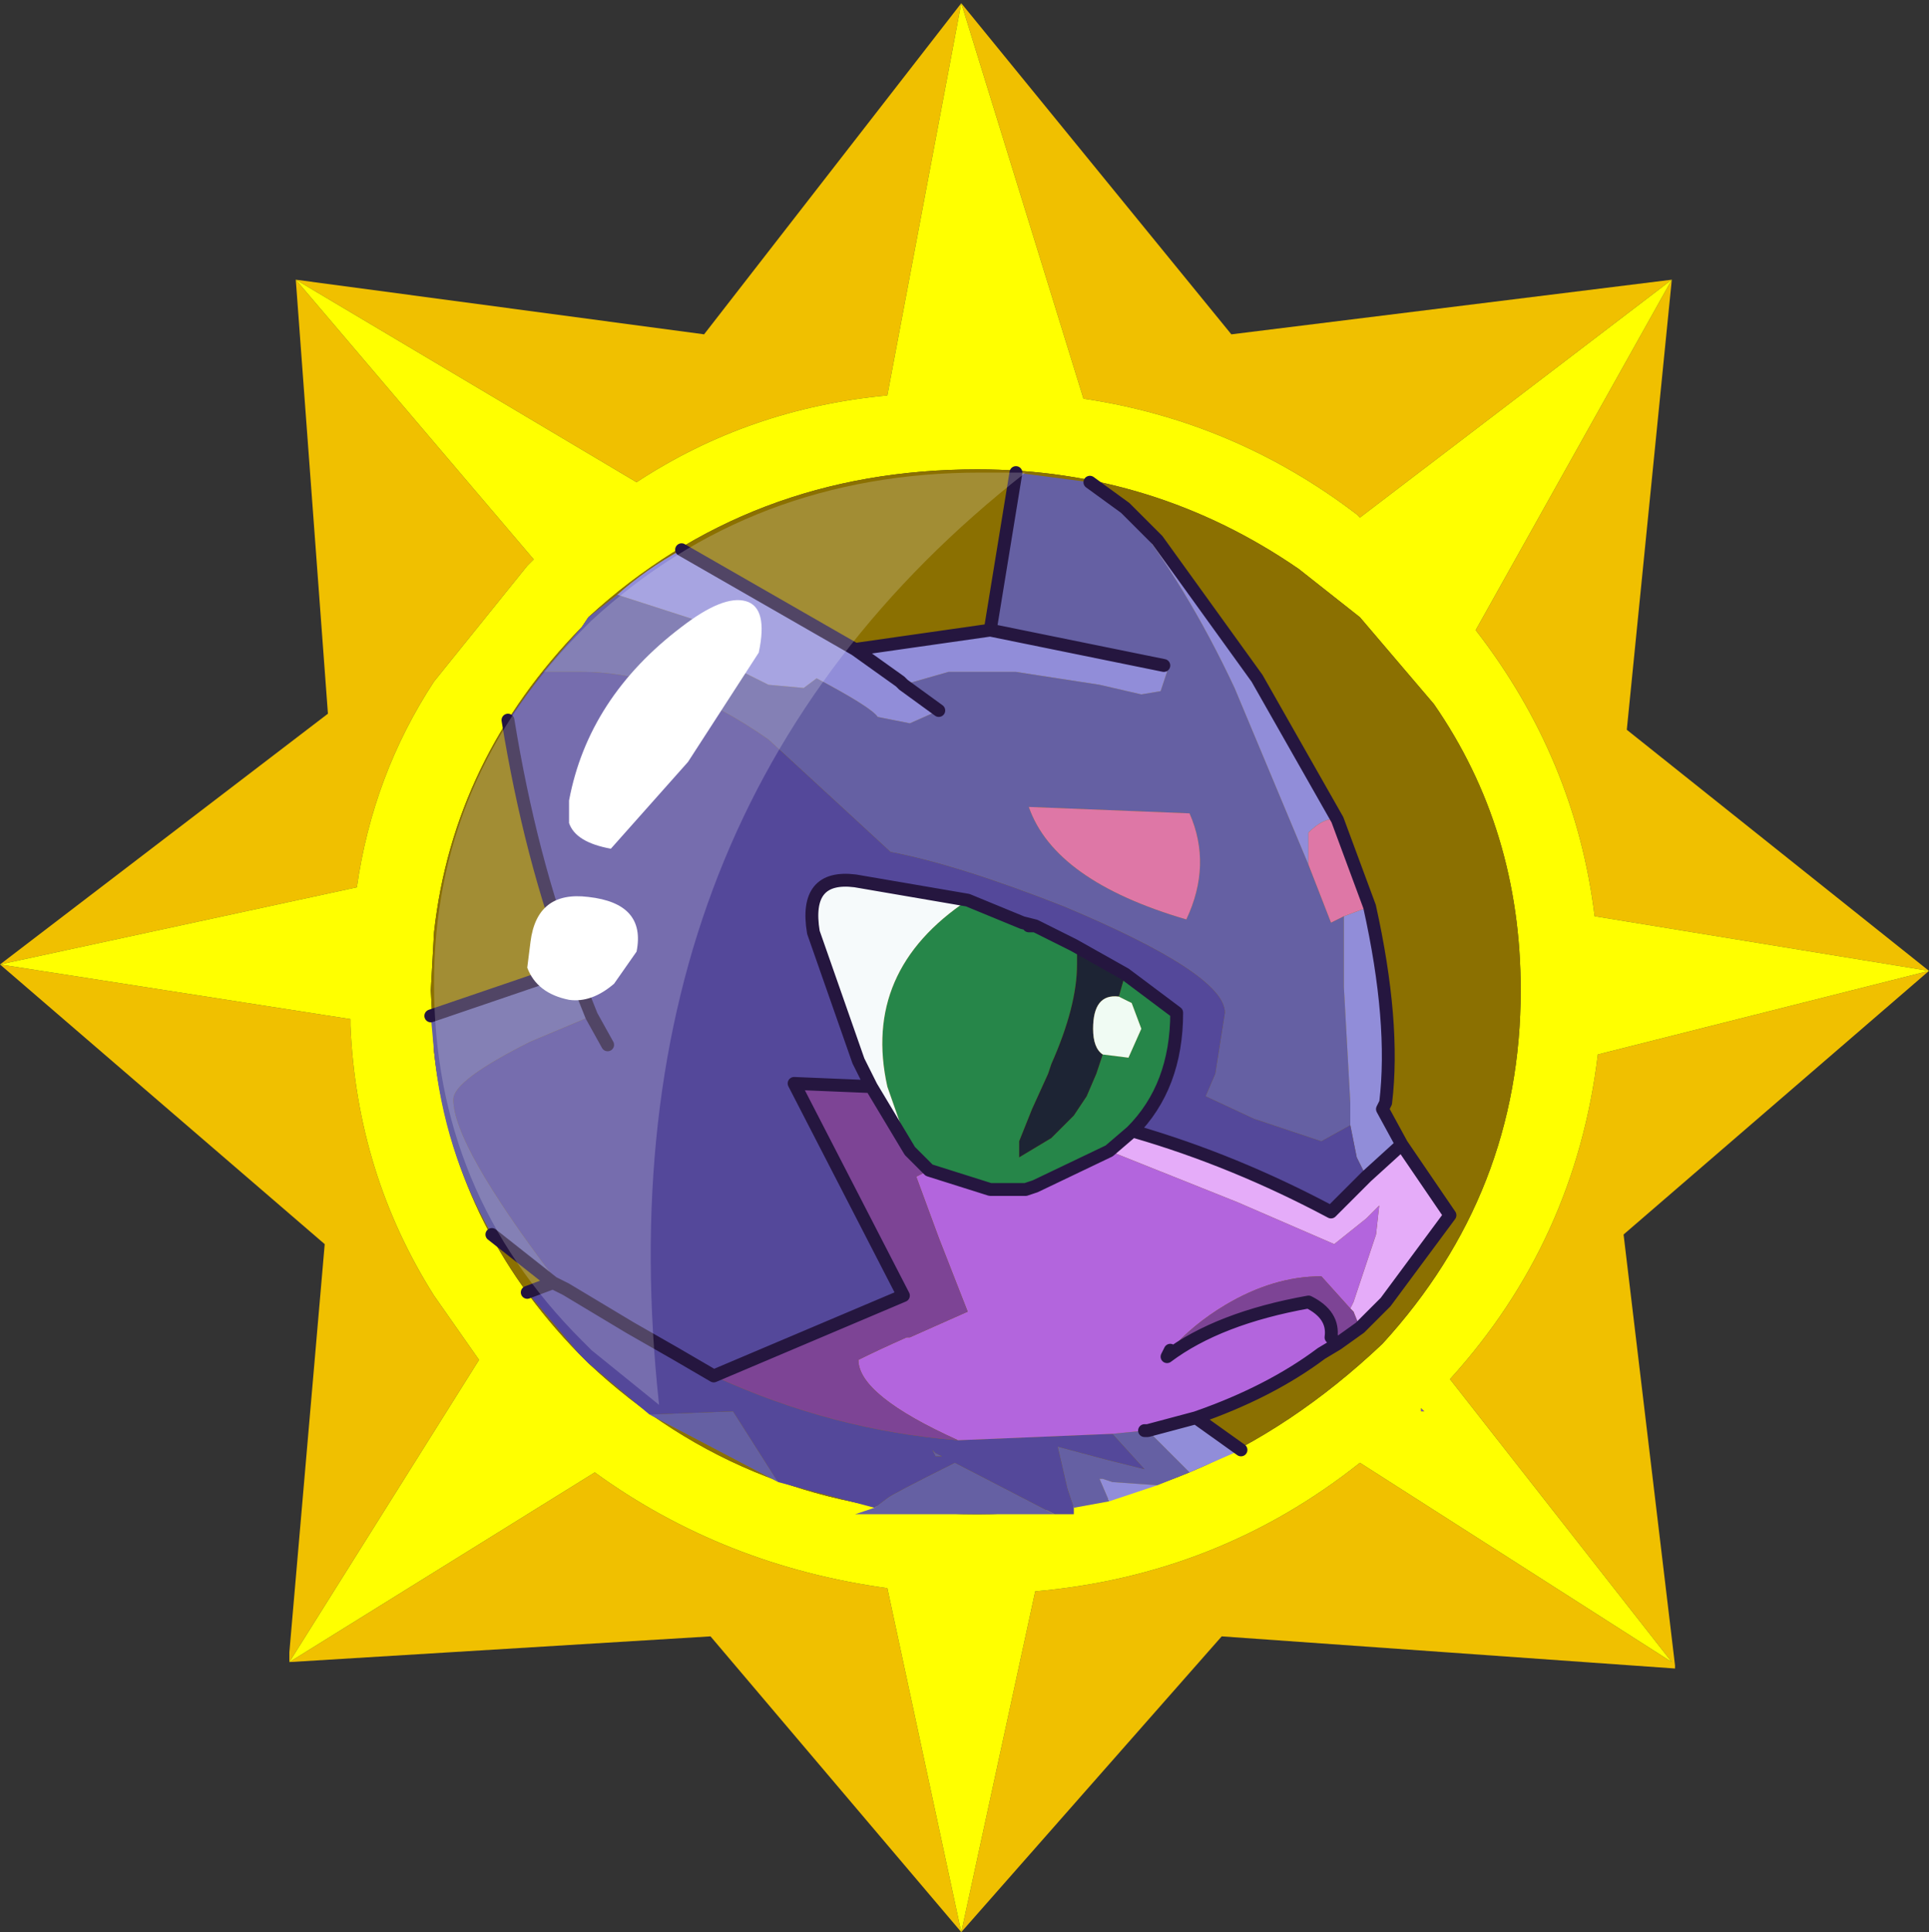 <?xml version="1.0" encoding="UTF-8" standalone="no"?>
<svg xmlns:ffdec="https://www.free-decompiler.com/flash" xmlns:xlink="http://www.w3.org/1999/xlink" ffdec:objectType="frame" height="30.05px" width="30.0px" xmlns="http://www.w3.org/2000/svg">
  <rect width="100%" height="100%" fill="#333333" stroke="none"/>
  <g transform="matrix(1.0, 0.0, 0.0, 1.0, 0.0, 0.0)">
    <use ffdec:characterId="1" height="30.0" transform="matrix(1.0, 0.0, 0.0, 1.0, 0.0, 0.0)" width="30.0" xlink:href="#shape0"/>
    <use ffdec:characterId="3" height="30.0" transform="matrix(1.0, 0.0, 0.0, 1.0, 0.0, 0.05)" width="30.0" xlink:href="#sprite0"/>
  </g>
  <defs>
    <g id="shape0" transform="matrix(1.0, 0.0, 0.0, 1.0, 0.0, 0.0)">
      <path d="M0.0 0.0 L30.0 0.0 30.0 30.0 0.0 30.0 0.0 0.0" fill="#33cc66" fill-opacity="0.0" fill-rule="evenodd" stroke="none"/>
    </g>
    <g id="sprite0" transform="matrix(1.0, 0.0, 0.0, 1.0, 0.0, 0.0)">
      <use ffdec:characterId="2" height="30.0" transform="matrix(1.0, 0.0, 0.0, 1.0, 0.0, 0.0)" width="30.0" xlink:href="#shape1"/>
    </g>
    <g id="shape1" transform="matrix(1.0, 0.0, 0.0, 1.0, 0.0, 0.0)">
      <path d="M22.1 21.9 L22.1 21.85 22.15 21.9 22.1 21.9" fill="url(#gradient0)" fill-rule="evenodd" stroke="none"/>
      <path d="M21.1 7.95 Q19.2 6.5 16.85 6.15 L14.95 0.0 13.8 6.1 Q11.65 6.3 9.9 7.45 L4.6 4.3 8.3 8.65 8.2 8.75 6.75 10.55 Q5.8 12.0 5.55 13.75 L0.0 14.95 5.45 15.8 5.45 15.9 Q5.55 18.2 6.75 20.1 L7.45 21.1 4.5 25.8 9.25 22.85 Q11.25 24.3 13.8 24.65 L14.95 30.0 16.1 24.7 Q18.95 24.45 21.15 22.7 L26.0 25.8 22.55 21.4 Q24.5 19.25 24.85 16.35 L30.0 15.05 24.8 14.2 Q24.5 11.75 22.95 9.75 L26.0 4.3 21.15 8.0 21.1 7.95 M25.3 11.3 L30.0 15.05 25.25 19.15 26.05 25.85 26.05 25.9 19.0 25.4 14.95 30.0 11.05 25.4 4.5 25.8 4.5 25.65 5.05 19.3 0.0 14.95 5.1 11.05 4.6 4.3 10.95 5.15 14.95 0.0 19.15 5.15 26.0 4.3 25.3 11.3" fill="#f0c000" fill-rule="evenodd" stroke="none"/>
      <path d="M21.15 9.55 L20.2 8.8 Q17.95 7.25 15.2 7.25 11.65 7.25 9.15 9.55 L9.05 9.7 Q7.05 11.75 6.75 14.45 L6.7 15.35 6.75 16.3 Q7.05 19.0 9.0 21.0 L9.15 21.15 Q11.65 23.5 15.2 23.5 18.7 23.5 21.5 20.85 23.65 18.5 23.65 15.35 23.65 12.85 22.3 10.9 L21.15 9.55 M21.1 7.95 L21.15 8.0 26.0 4.3 22.95 9.75 Q24.5 11.75 24.8 14.2 L30.0 15.05 24.85 16.35 Q24.5 19.25 22.55 21.4 L26.0 25.8 21.15 22.7 Q18.95 24.45 16.1 24.7 L14.95 30.0 13.8 24.65 Q11.25 24.3 9.25 22.85 L4.5 25.8 7.45 21.1 6.75 20.1 Q5.55 18.2 5.45 15.9 L5.45 15.8 0.0 14.95 5.55 13.75 Q5.8 12.0 6.75 10.55 L8.2 8.75 8.3 8.65 4.6 4.3 9.9 7.45 Q11.65 6.3 13.8 6.1 L14.95 0.0 16.85 6.15 Q19.2 6.5 21.1 7.95 M22.1 21.9 L22.15 21.9 22.1 21.85 22.1 21.9" fill="#ffff00" fill-rule="evenodd" stroke="none"/>
      <path d="M21.15 9.55 L22.3 10.9 Q23.65 12.85 23.65 15.35 23.65 18.5 21.5 20.85 18.7 23.5 15.2 23.5 11.65 23.5 9.15 21.15 L9.0 21.0 Q7.05 19.0 6.75 16.3 L6.7 15.35 6.75 14.45 Q7.05 11.75 9.05 9.7 L9.15 9.55 Q11.65 7.25 15.2 7.25 17.95 7.25 20.2 8.8 L21.15 9.55" fill="#8b7001" fill-rule="evenodd" stroke="none"/>
      <path d="M17.5 7.85 Q18.45 9.05 19.2 10.65 L20.35 13.4 20.7 14.3 20.9 14.2 20.9 15.3 21.0 17.1 21.0 17.45 20.55 17.7 19.5 17.35 18.75 17.0 18.9 16.65 19.05 15.7 Q19.05 15.1 16.55 14.05 14.9 13.4 13.85 13.2 L11.95 11.45 Q10.45 10.4 9.05 10.4 L8.45 10.4 9.05 9.7 9.15 9.55 9.6 9.2 11.15 9.7 11.35 10.3 11.95 10.6 12.5 10.65 12.7 10.5 Q13.55 10.95 13.65 11.1 L14.15 11.2 14.6 11.0 14.05 10.6 14.75 10.4 15.8 10.4 17.1 10.6 17.75 10.75 18.05 10.7 18.15 10.4 18.1 10.3 15.4 9.75 15.8 7.3 16.95 7.45 17.5 7.85 M8.9 15.0 L9.2 15.75 8.25 16.15 Q7.05 16.75 7.05 17.05 7.05 17.75 8.6 19.8 L8.7 19.9 8.8 20.0 8.6 19.9 7.65 19.15 Q6.9 17.85 6.75 16.3 L6.7 15.75 8.9 15.0 M18.5 22.85 L18.0 23.05 17.3 23.0 17.15 22.95 17.1 22.95 17.25 23.3 16.7 23.4 16.6 23.1 16.45 22.45 17.2 22.65 17.8 22.8 17.3 22.25 17.8 22.2 17.85 22.2 18.5 22.85 M16.4 23.5 L13.3 23.5 13.6 23.4 13.8 23.25 Q13.85 23.2 14.85 22.7 L16.3 23.45 16.4 23.5 M12.1 23.0 L10.1 21.95 11.4 21.9 12.1 23.0 M18.45 14.25 Q18.85 13.4 18.5 12.6 L16.0 12.5 Q16.4 13.65 18.45 14.25 M14.5 22.5 L14.55 22.55 14.65 22.6 14.55 22.6 14.5 22.5" fill="#6560a3" fill-rule="evenodd" stroke="none"/>
      <path d="M20.8 12.7 Q20.6 12.65 20.35 12.9 L20.35 13.4 19.2 10.65 Q18.45 9.05 17.5 7.85 L18.0 8.35 19.55 10.5 20.8 12.7 M20.9 14.2 L21.3 14.05 Q21.7 15.85 21.55 17.1 L21.5 17.2 21.8 17.75 21.25 18.25 21.1 17.95 21.0 17.45 21.0 17.1 20.9 15.3 20.9 14.2 M18.6 22.0 L19.3 22.5 18.5 22.85 17.85 22.2 18.6 22.0 M18.0 23.05 L17.25 23.3 17.1 22.95 17.15 22.95 17.3 23.0 18.0 23.05 M14.6 11.0 L14.15 11.2 13.65 11.1 Q13.55 10.95 12.7 10.5 L12.5 10.65 11.95 10.6 11.35 10.3 11.15 9.7 9.6 9.2 Q10.05 8.8 10.6 8.5 L13.3 10.05 15.4 9.75 18.1 10.3 18.15 10.4 18.05 10.7 17.75 10.75 17.1 10.6 15.8 10.4 14.75 10.4 14.05 10.6 14.6 11.0 M14.05 10.6 L14.0 10.55 13.3 10.05 14.0 10.55 14.05 10.6" fill="#918dd9" fill-rule="evenodd" stroke="none"/>
      <path d="M20.35 13.4 L20.35 12.9 Q20.6 12.65 20.8 12.7 L21.3 14.05 20.9 14.2 20.7 14.3 20.35 13.4 M18.45 14.25 Q16.4 13.65 16.0 12.5 L18.5 12.6 Q18.85 13.4 18.45 14.25" fill="#de77a6" fill-rule="evenodd" stroke="none"/>
      <path d="M21.0 17.45 L21.1 17.95 21.25 18.25 20.7 18.8 Q19.2 18.0 17.65 17.55 L17.6 17.55 Q18.3 16.85 18.3 15.7 L17.5 15.1 16.7 14.65 16.1 14.35 15.9 14.3 15.05 13.95 13.3 13.65 Q12.5 13.55 12.65 14.45 L13.35 16.45 13.55 16.85 12.35 16.8 14.05 20.1 11.1 21.35 10.5 21.0 9.8 20.6 8.8 20.0 9.8 20.6 10.5 21.0 11.1 21.35 Q12.95 22.2 14.9 22.35 L17.3 22.25 17.8 22.8 17.2 22.65 16.45 22.45 16.6 23.1 16.7 23.4 16.7 23.5 16.4 23.5 16.3 23.45 14.85 22.7 Q13.85 23.2 13.8 23.25 L13.6 23.4 12.1 23.0 11.4 21.9 10.1 21.95 9.15 21.15 9.0 21.0 8.2 20.05 8.6 19.9 8.8 20.0 8.7 19.9 8.6 19.8 Q7.05 17.75 7.05 17.05 7.05 16.75 8.25 16.15 L9.2 15.75 8.9 15.0 Q8.25 13.3 7.9 11.15 L8.45 10.4 9.05 10.4 Q10.45 10.4 11.95 11.45 L13.85 13.2 Q14.9 13.4 16.55 14.05 19.05 15.1 19.05 15.7 L18.9 16.65 18.75 17.0 19.5 17.35 20.55 17.7 21.0 17.45 M9.45 16.2 L9.2 15.75 9.45 16.2 M14.5 22.5 L14.55 22.6 14.65 22.6 14.55 22.55 14.5 22.5" fill="#54489a" fill-rule="evenodd" stroke="none"/>
      <path d="M21.25 18.25 L21.8 17.75 22.55 18.85 21.55 20.2 21.15 20.6 21.05 20.35 21.0 20.3 21.05 20.2 21.4 19.15 21.45 18.7 21.25 18.9 20.75 19.3 19.25 18.65 17.25 17.85 17.6 17.55 17.65 17.55 Q19.2 18.0 20.7 18.8 L21.25 18.25 M20.8 20.85 L20.55 21.0 20.7 20.75 20.8 20.85" fill="#e5acf9" fill-rule="evenodd" stroke="none"/>
      <path d="M17.25 17.85 L19.25 18.65 20.75 19.3 21.25 18.9 21.45 18.7 21.4 19.15 21.05 20.2 21.0 20.3 20.55 19.8 Q19.8 19.8 19.05 20.25 18.55 20.55 18.2 20.95 L18.15 21.05 Q18.95 20.45 20.35 20.2 20.75 20.4 20.7 20.75 L20.55 21.0 Q19.75 21.6 18.6 22.0 L17.85 22.2 17.8 22.2 17.3 22.25 14.9 22.35 Q13.35 21.65 13.35 21.1 13.65 20.95 14.1 20.75 L14.15 20.75 15.05 20.35 14.6 19.2 14.25 18.25 14.45 18.15 15.4 18.45 15.95 18.45 16.1 18.4 17.25 17.85" fill="#b365dd" fill-rule="evenodd" stroke="none"/>
      <path d="M21.0 20.3 L21.05 20.35 21.15 20.6 20.8 20.85 20.7 20.75 Q20.75 20.4 20.35 20.2 18.95 20.45 18.15 21.05 L18.2 20.95 Q18.55 20.55 19.05 20.25 19.8 19.8 20.55 19.8 L21.0 20.3 M11.1 21.35 L14.05 20.1 12.35 16.8 13.55 16.85 14.15 17.85 14.45 18.15 14.25 18.25 14.6 19.2 15.05 20.35 14.15 20.75 14.1 20.75 Q13.65 20.95 13.35 21.1 13.35 21.65 14.9 22.35 12.95 22.2 11.1 21.35" fill="#7d4495" fill-rule="evenodd" stroke="none"/>
      <path d="M17.6 17.55 L17.25 17.85 16.1 18.4 15.95 18.45 15.4 18.45 14.45 18.15 14.15 17.85 13.8 16.85 Q13.4 15.05 15.05 13.95 L15.9 14.3 16.1 14.35 16.0 14.35 16.75 14.75 16.75 14.95 Q16.75 15.6 16.35 16.5 L16.3 16.65 16.05 17.2 15.85 17.7 15.85 17.75 15.85 17.95 16.35 17.65 16.7 17.3 16.9 17.0 17.05 16.65 17.15 16.35 17.55 16.4 17.75 15.95 17.6 15.55 17.4 15.45 17.5 15.1 18.3 15.7 Q18.3 16.85 17.6 17.55" fill="#268649" fill-rule="evenodd" stroke="none"/>
      <path d="M16.1 14.35 L16.7 14.65 17.5 15.1 17.4 15.45 Q17.0 15.4 17.0 15.95 17.0 16.25 17.15 16.35 L17.05 16.65 16.9 17.0 16.7 17.3 16.35 17.65 15.85 17.95 15.85 17.75 15.85 17.7 16.05 17.2 16.3 16.65 16.35 16.5 Q16.75 15.6 16.75 14.95 L16.75 14.75 16.0 14.35 16.1 14.35" fill="#1d2434" fill-rule="evenodd" stroke="none"/>
      <path d="M17.4 15.45 L17.6 15.55 17.75 15.95 17.55 16.4 17.15 16.35 Q17.0 16.25 17.0 15.95 17.0 15.4 17.4 15.45" fill="#f0fbf3" fill-rule="evenodd" stroke="none"/>
      <path d="M13.55 16.85 L13.35 16.45 12.65 14.45 Q12.5 13.55 13.3 13.65 L15.05 13.95 Q13.4 15.05 13.8 16.85 L14.15 17.85 13.55 16.85" fill="#f6fafb" fill-rule="evenodd" stroke="none"/>
      <path d="M20.8 12.7 L19.55 10.5 18.0 8.35 17.5 7.85 16.95 7.45 M21.3 14.05 L20.8 12.7 M7.9 11.15 Q8.25 13.3 8.9 15.0 L9.2 15.75 9.45 16.2 M21.8 17.75 L21.25 18.25 20.7 18.8 Q19.2 18.0 17.65 17.55 L17.6 17.55 17.25 17.85 16.1 18.4 15.95 18.45 15.4 18.45 14.45 18.15 14.15 17.85 13.55 16.85 13.35 16.45 12.65 14.45 Q12.5 13.55 13.3 13.65 L15.05 13.95 15.9 14.3 16.1 14.35 16.7 14.65 17.5 15.1 18.3 15.7 Q18.3 16.85 17.6 17.55 M21.15 20.6 L21.55 20.2 22.55 18.85 21.8 17.75 21.5 17.2 21.55 17.1 Q21.7 15.85 21.3 14.05 M20.7 20.75 Q20.75 20.4 20.35 20.2 18.95 20.45 18.15 21.05 L18.2 20.95 M21.15 20.6 L20.8 20.85 20.55 21.0 Q19.75 21.6 18.6 22.0 L19.3 22.5 M8.2 20.05 L8.6 19.9 7.65 19.15 M6.7 15.75 L8.9 15.0 M20.8 20.85 L20.7 20.75 M13.3 10.05 L14.0 10.55 14.05 10.6 14.6 11.0 M18.1 10.3 L15.4 9.75 13.3 10.05 10.6 8.5 M15.8 7.3 L15.4 9.75 M8.8 20.0 L9.8 20.6 10.5 21.0 11.1 21.35 14.05 20.1 12.35 16.8 13.55 16.85 M8.6 19.9 L8.8 20.0 M16.0 14.35 L16.1 14.35 M17.8 22.2 L17.85 22.2 18.6 22.0" fill="none" stroke="#25163f" stroke-linecap="round" stroke-linejoin="round" stroke-width="0.2"/>
      <path d="M9.1 9.7 L9.2 9.6 Q11.7 7.3 15.25 7.3 L15.95 7.3 Q9.25 12.55 10.25 21.8 L9.2 20.95 9.05 20.8 Q6.75 18.5 6.75 15.25 6.75 12.05 9.1 9.7" fill="#ffffff" fill-opacity="0.2" fill-rule="evenodd" stroke="none"/>
      <path d="M11.6 9.3 Q11.95 9.4 11.8 10.1 L10.7 11.8 9.5 13.15 Q8.95 13.05 8.85 12.75 L8.85 12.4 Q9.15 10.8 10.6 9.7 11.25 9.2 11.6 9.3 M9.9 14.75 L9.55 15.25 Q9.2 15.55 8.85 15.5 8.35 15.4 8.2 15.0 L8.25 14.6 Q8.35 13.8 9.15 13.9 10.05 14.0 9.9 14.75" fill="#ffffff" fill-rule="evenodd" stroke="none"/>
    </g>
    <linearGradient gradientTransform="matrix(0.007, 0.0, 0.0, 0.005, 20.5, 25.9)" gradientUnits="userSpaceOnUse" id="gradient0" spreadMethod="pad" x1="-819.2" x2="819.2">
      <stop offset="0.0" stop-color="#65298e"/>
      <stop offset="1.0" stop-color="#9a6cc5"/>
    </linearGradient>
  </defs>
</svg>
